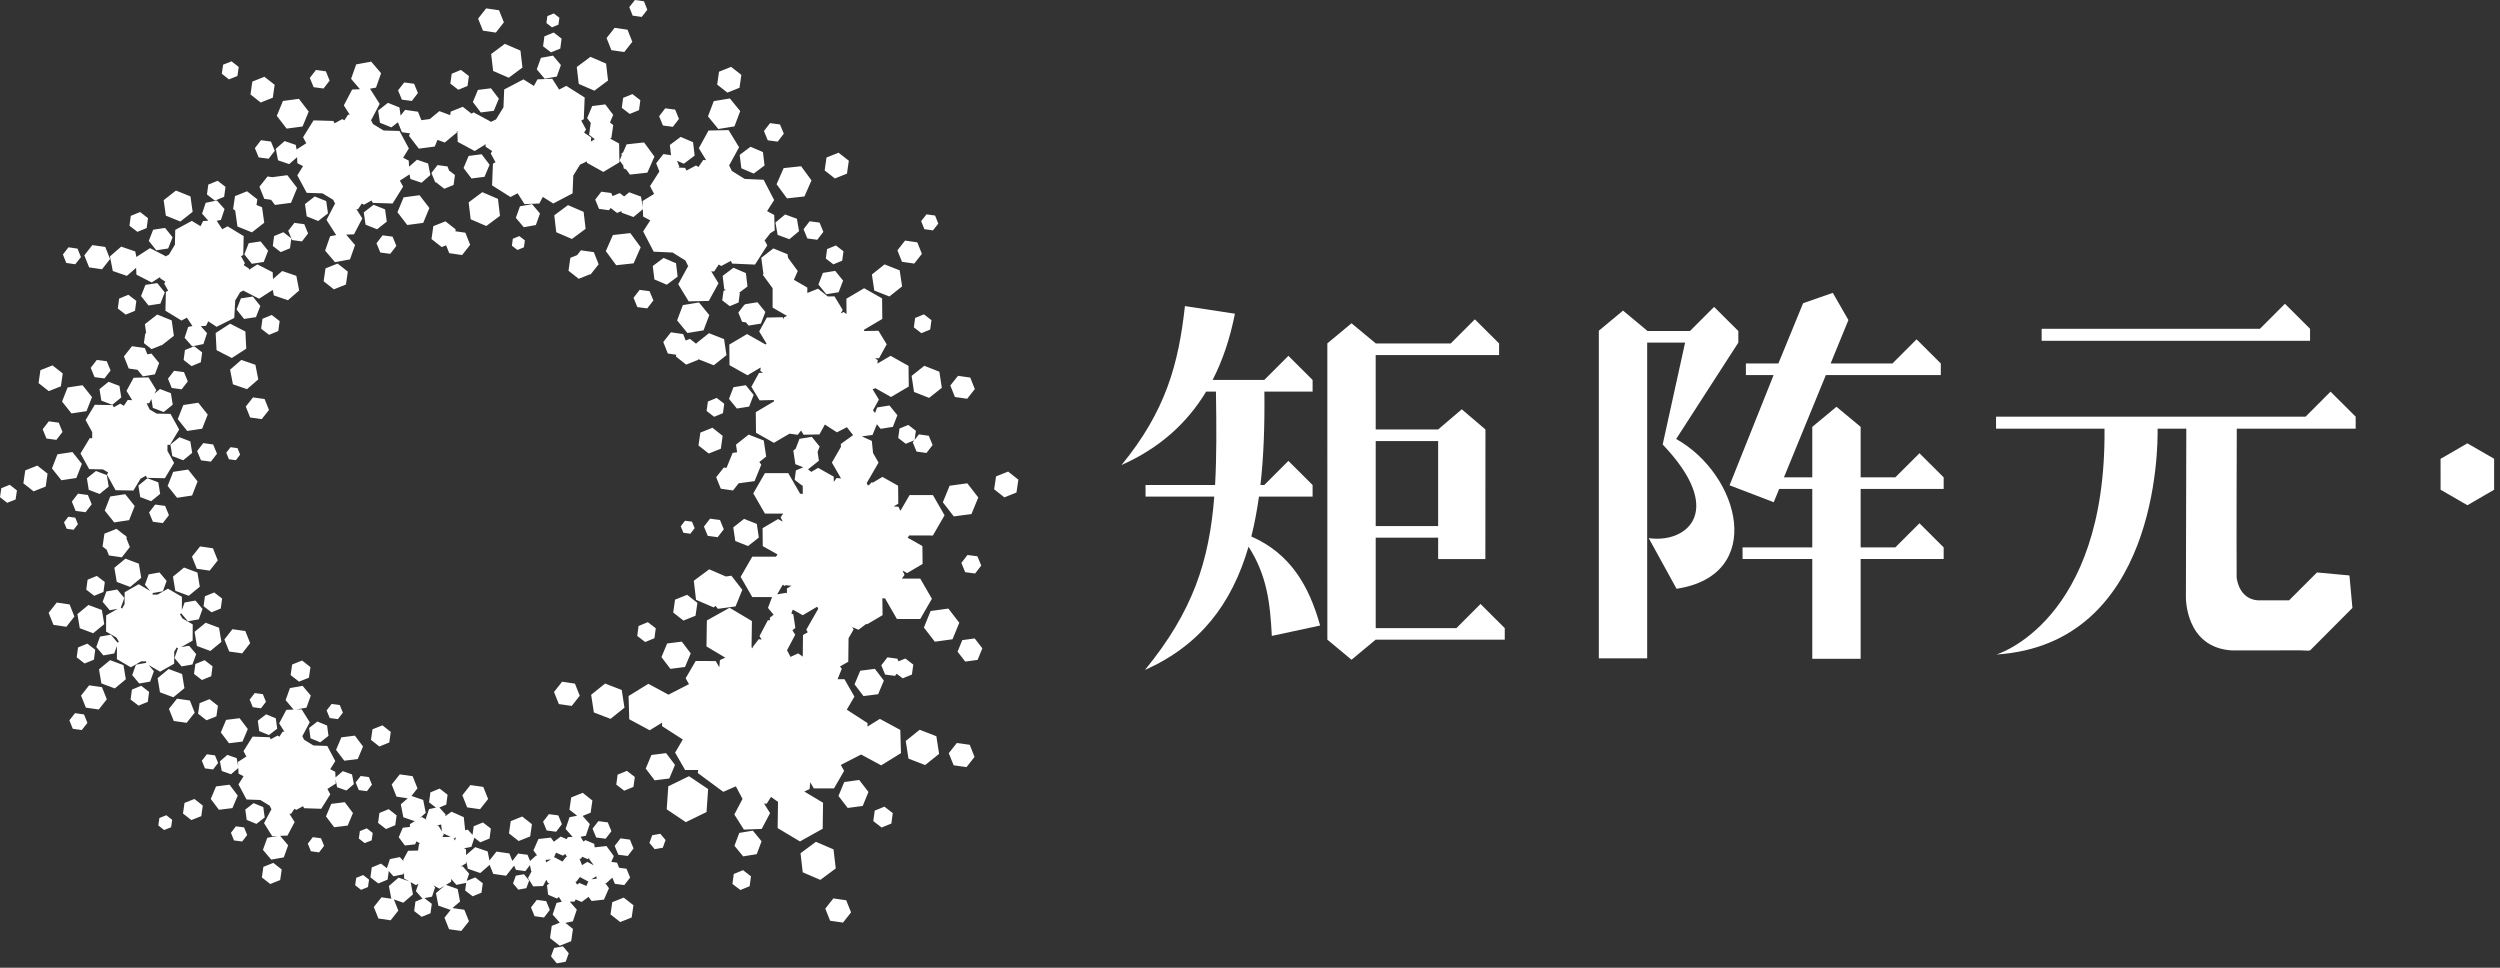 <?xml version="1.0" encoding="UTF-8"?>
<svg width="124px" height="48px" viewBox="0 0 124 48" version="1.1" xmlns="http://www.w3.org/2000/svg" xmlns:xlink="http://www.w3.org/1999/xlink">
    <rect x="0" y="0" width="124" height="48" fill="#333333" stroke="none"/>
    <title>logo</title>
    <g id="页面-1" stroke="none" stroke-width="1" fill="none" fill-rule="evenodd">
        <g id="画板" transform="translate(-40, -87)" fill="#FFFFFF">
            <g id="logo" transform="translate(40, 87)">
                <path d="M31.492,-0 L31.213,0.355 L31.38,0.775 L31.829,0.84 L32.108,0.484 L31.94,0.064 L31.492,-0 Z M23.714,0.923 L23.954,1.522 L24.594,1.616 L24.992,1.107 L24.752,0.508 L24.113,0.416 L23.714,0.923 Z M27.149,0.798 L27.102,1.143 L27.377,1.356 L27.699,1.223 L27.745,0.879 L27.47,0.667 L27.149,0.798 Z M30.086,1.887 L30.324,2.488 L30.965,2.58 L31.363,2.072 L31.124,1.472 L30.484,1.381 L30.086,1.887 Z M27.003,1.802 L26.936,2.295 L27.33,2.597 L27.79,2.409 L27.855,1.916 L27.463,1.613 L27.003,1.802 Z M24.361,2.68 L24.459,3.519 L25.234,3.856 L25.913,3.35 L25.815,2.509 L25.039,2.175 L24.361,2.68 Z M26.83,2.869 L26.624,3.442 L27.017,3.905 L27.617,3.797 L27.821,3.225 L27.428,2.759 L26.83,2.869 Z M28.608,3.323 L28.706,4.163 L29.482,4.497 L30.159,3.993 L30.062,3.154 L29.286,2.819 L28.608,3.323 Z M11.066,3.209 L11.001,3.657 L11.356,3.938 L11.777,3.769 L11.84,3.322 L11.485,3.042 L11.066,3.209 Z M17.666,3.195 L17.413,3.909 L17.854,4.424 L17.466,4.441 L17.054,5.228 L17.349,5.692 L17.267,5.685 L17.079,5.969 L16.977,5.907 L16.598,6.116 L16.535,5.999 L15.551,5.97 L15.032,6.808 L15.192,7.103 L14.715,7.412 L14.715,7.425 L14.667,7.186 L14.117,6.997 L13.679,7.38 L13.791,7.951 L14.343,8.139 L14.736,7.797 L14.75,8.095 L15.031,8.238 L14.747,8.699 L15.213,9.565 L15.997,9.59 L16.527,9.911 L16.63,10.12 L16.605,10.12 L16.195,10.908 L16.672,11.658 L16.691,11.657 L16.376,11.717 L16.125,12.43 L16.616,13.004 L17.359,12.866 L17.611,12.154 L17.17,11.638 L17.558,11.622 L17.97,10.834 L17.677,10.371 L17.759,10.377 L17.946,10.093 L18.049,10.154 L18.428,9.945 L18.491,10.063 L19.474,10.093 L19.994,9.256 L19.833,8.96 L20.31,8.65 L20.31,8.637 L20.356,8.877 L20.908,9.064 L21.346,8.682 L21.235,8.11 L20.684,7.922 L20.29,8.267 L20.274,7.967 L19.995,7.824 L20.279,7.362 L19.814,6.496 L19.029,6.473 L18.499,6.152 L18.395,5.942 L18.419,5.941 L18.831,5.153 L18.355,4.403 L18.338,4.403 L18.65,4.345 L18.902,3.632 L18.411,3.056 L17.666,3.195 Z M35.664,3.557 L35.572,4.195 L36.078,4.594 L36.679,4.354 L36.771,3.714 L36.263,3.316 L35.664,3.557 Z M22.404,3.657 L22.337,4.148 L22.732,4.452 L23.191,4.263 L23.257,3.771 L22.863,3.468 L22.404,3.657 Z M15.367,3.864 L15.556,4.325 L16.048,4.39 L16.35,3.996 L16.162,3.537 L15.671,3.47 L15.367,3.864 Z M12.516,4.046 L12.424,4.685 L12.93,5.085 L13.531,4.846 L13.623,4.206 L13.116,3.808 L12.516,4.046 Z M26.657,3.936 L26.482,4.263 L25.964,3.937 L25.008,4.438 L24.971,5.324 L24.603,5.922 L24.336,6.053 L24.334,6.029 L23.491,5.573 L23.387,5.638 L22.954,5.297 L22.355,5.537 L22.33,5.711 L21.793,5.512 L21.319,5.905 L20.899,5.961 L20.732,5.542 L20.093,5.45 L19.869,5.734 L19.813,5.33 L19.241,5.1 L18.757,5.48 L18.845,6.089 L19.415,6.317 L19.737,6.064 L19.933,6.557 L20.338,6.615 L20.287,6.739 L20.774,7.373 L21.564,7.268 L21.701,6.937 L22.06,7.07 L22.668,6.566 L22.653,6.484 L22.685,6.51 L22.702,7.036 L23.545,7.491 L24.092,7.154 L24.084,7.276 L24.41,7.494 L24.341,7.609 L24.577,8.049 L24.45,8.116 L24.407,9.194 L25.32,9.772 L25.674,9.586 L26.014,10.123 L26.751,10.094 L26.924,9.766 L27.443,10.094 L28.399,9.591 L28.435,8.707 L28.768,8.168 L29.112,8.003 L29.114,8.076 L29.926,8.528 L30.724,8.05 L30.708,7.12 L30.257,6.87 L30.324,6.842 L30.417,6.203 L30.255,6.075 L30.414,5.696 L30.021,5.178 L29.374,5.26 L29.122,5.859 L29.303,6.097 L29.219,6.683 L29.503,6.905 L29.307,7.021 L29.323,6.818 L28.97,6.577 L29.067,6.422 L28.83,5.981 L28.956,5.914 L29,4.836 L28.087,4.258 L27.733,4.444 L27.393,3.907 L26.657,3.936 Z M19.743,4.482 L19.933,4.942 L20.426,5.008 L20.729,4.614 L20.54,4.155 L20.048,4.089 L19.743,4.482 Z M23.705,4.46 L23.454,5.061 L23.847,5.577 L24.493,5.496 L24.744,4.896 L24.351,4.379 L23.705,4.46 Z M30.907,4.855 L30.842,5.349 L31.235,5.651 L31.695,5.463 L31.761,4.971 L31.368,4.667 L30.907,4.855 Z M35.403,5.015 L35.116,5.773 L35.629,6.399 L36.429,6.268 L36.715,5.512 L36.203,4.884 L35.403,5.015 Z M14.033,5.008 L13.729,5.745 L14.216,6.379 L15.007,6.274 L15.312,5.535 L14.825,4.902 L14.033,5.008 Z M32.693,5.765 L32.882,6.225 L33.374,6.291 L33.677,5.898 L33.488,5.438 L32.996,5.372 L32.693,5.765 Z M37.892,6.499 L38.081,6.959 L38.574,7.025 L38.877,6.63 L38.688,6.173 L38.195,6.107 L37.892,6.499 Z M35.142,6.475 L34.662,7.35 L35.023,7.944 L34.881,7.934 L34.644,8.283 L34.523,8.208 L34.05,8.459 L33.982,8.328 L33.658,8.312 L33.695,8.266 L33.58,7.975 L33.919,8.12 L34.455,7.718 L34.376,7.053 L33.76,6.79 L33.223,7.191 L33.284,7.697 L32.904,7.642 L32.545,8.098 L32.706,8.503 L32.241,9.231 L32.443,9.618 L31.872,9.971 L31.883,10.273 L31.792,9.751 L31.208,9.537 L30.957,9.745 L30.739,9.577 L30.38,9.725 L30.318,9.573 L29.825,9.508 L29.523,9.901 L29.711,10.36 L30.202,10.426 L30.289,10.317 L30.606,10.562 L30.822,10.472 L30.836,10.55 L31.42,10.765 L31.886,10.376 L31.898,10.739 L32.252,10.93 L31.901,11.48 L32.423,12.483 L33.362,12.526 L33.999,12.923 L34.141,13.219 L34.121,13.219 L33.64,14.096 L34.158,14.948 L35.156,14.926 L35.637,14.052 L35.276,13.456 L35.418,13.467 L35.653,13.119 L35.773,13.194 L36.249,12.941 L36.316,13.074 L37.447,13.124 L38.057,12.171 L37.915,11.897 L37.944,11.903 L38.212,11.562 L38.426,11.429 L38.401,10.662 L38.047,10.472 L38.398,9.922 L37.876,8.917 L36.935,8.875 L36.299,8.478 L36.156,8.182 L36.178,8.182 L36.658,7.305 L36.14,6.453 L35.142,6.475 Z M12.642,7.348 L12.832,7.808 L13.325,7.873 L13.628,7.48 L13.438,7.02 L12.945,6.954 L12.642,7.348 Z M31.08,7.16 L30.907,7.554 L30.821,7.623 L30.836,7.716 L30.731,7.957 L30.913,8.208 L30.938,8.357 L31.058,8.404 L31.245,8.659 L31.615,8.619 L31.631,8.625 L31.642,8.616 L32.109,8.564 L32.46,7.767 L31.946,7.065 L31.08,7.16 Z M36.69,7.681 L36.77,8.346 L37.384,8.609 L37.922,8.208 L37.842,7.543 L37.226,7.279 L36.69,7.681 Z M40.995,7.813 L40.902,8.452 L41.41,8.852 L42.009,8.612 L42.102,7.972 L41.594,7.574 L40.995,7.813 Z M23.244,7.734 L22.992,8.334 L23.387,8.852 L24.032,8.77 L24.284,8.17 L23.889,7.651 L23.244,7.734 Z M21.398,8.581 L21.587,9.041 L21.648,9.05 L21.647,9.059 L22.038,9.363 L22.499,9.174 L22.565,8.681 L22.277,8.459 L22.194,8.254 L21.701,8.189 L21.398,8.581 Z M38.869,8.339 L38.518,9.137 L39.034,9.839 L39.9,9.744 L40.25,8.947 L39.735,8.245 L38.869,8.339 Z M13.508,8.788 L13.269,8.753 L12.868,9.262 L13.108,9.862 L13.444,9.91 L13.64,10.165 L14.434,10.06 L14.738,9.322 L14.252,8.689 L13.508,8.788 Z M10.332,9.155 L10.265,9.647 L10.659,9.951 L11.118,9.761 L11.185,9.268 L10.792,8.966 L10.332,9.155 Z M8.118,9.929 L8.227,10.697 L8.945,10.987 L9.555,10.508 L9.447,9.741 L8.728,9.451 L8.118,9.929 Z M11.656,9.726 L11.563,10.366 L11.68,10.458 L11.669,10.467 L11.777,11.234 L12.495,11.525 L13.106,11.048 L12.997,10.278 L12.722,10.168 L12.763,9.887 L12.255,9.487 L11.656,9.726 Z M23.246,10.036 L23.345,10.876 L24.121,11.21 L24.799,10.706 L24.7,9.866 L23.924,9.532 L23.246,10.036 Z M20.019,9.788 L19.713,10.526 L20.2,11.16 L20.991,11.055 L21.297,10.317 L20.81,9.683 L20.019,9.788 Z M15.127,10.123 L15.214,10.732 L15.784,10.961 L16.268,10.581 L16.18,9.973 L15.611,9.744 L15.127,10.123 Z M10.203,10.059 L10.023,10.598 L10.332,10.947 L10.074,10.963 L9.946,11.219 L9.515,10.956 L8.692,11.402 L8.676,12.137 L8.379,12.631 L8.2,12.722 L8.199,12.696 L7.441,12.308 L6.764,12.746 L6.71,12.472 L6.011,12.232 L5.453,12.718 L5.595,13.442 L6.294,13.683 L6.751,13.285 L6.767,13.622 L7.525,14.01 L7.944,13.739 L7.942,13.801 L8.203,13.973 L8.145,14.069 L8.34,14.416 L8.228,14.477 L8.205,15.412 L9.003,15.899 L9.269,15.755 L9.545,16.172 L9.335,16.214 L9.156,16.754 L9.532,17.179 L10.09,17.065 L10.269,16.526 L9.959,16.177 L10.219,16.161 L10.33,15.937 L10.745,16.21 L11.619,15.771 L11.668,14.902 L11.912,14.493 L12.091,14.404 L12.093,14.428 L12.851,14.817 L13.529,14.378 L13.583,14.652 L14.281,14.892 L14.839,14.407 L14.698,13.683 L13.999,13.442 L13.541,13.839 L13.525,13.503 L12.767,13.114 L12.347,13.385 L12.351,13.323 L12.088,13.151 L12.147,13.055 L11.953,12.708 L12.064,12.648 L12.087,11.712 L11.289,11.225 L11.023,11.37 L10.748,10.952 L10.958,10.909 L11.138,10.37 L10.76,9.945 L10.203,10.059 Z M25.791,10.233 L25.586,10.806 L25.98,11.271 L26.578,11.162 L26.783,10.589 L26.39,10.124 L25.791,10.233 Z M18.044,10.536 L18.132,11.144 L18.703,11.372 L19.185,10.993 L19.099,10.384 L18.528,10.157 L18.044,10.536 Z M27.493,10.679 L27.59,11.519 L28.368,11.853 L29.046,11.35 L28.948,10.509 L28.172,10.174 L27.493,10.679 Z M6.488,10.705 L6.422,11.197 L6.816,11.5 L7.275,11.311 L7.34,10.819 L6.948,10.517 L6.488,10.705 Z M45.689,10.967 L45.848,11.367 L46.275,11.427 L46.54,11.091 L46.38,10.691 L45.955,10.631 L45.689,10.967 Z M38.463,11.037 L38.57,11.65 L39.155,11.865 L39.633,11.465 L39.526,10.851 L38.941,10.637 L38.463,11.037 Z M39.856,11.368 L40.045,11.827 L40.537,11.893 L40.839,11.5 L40.65,11.041 L40.159,10.975 L39.856,11.368 Z M21.493,11.218 L21.402,11.857 L21.909,12.255 L22.127,12.168 L22.282,12.557 L22.921,12.65 L23.32,12.143 L23.082,11.542 L22.588,11.471 L22.602,11.377 L22.094,10.977 L21.493,11.218 Z M14.297,11.447 L14.486,11.907 L14.978,11.974 L15.281,11.579 L15.093,11.12 L14.601,11.054 L14.297,11.447 Z M7.596,11.394 L7.38,11.948 L7.753,12.415 L8.34,12.325 L8.56,11.77 L8.188,11.305 L7.596,11.394 Z M13.596,11.708 L13.531,12.2 L13.924,12.504 L14.383,12.315 L14.45,11.822 L14.056,11.518 L13.596,11.708 Z M30.4,11.657 L30.049,12.454 L30.563,13.155 L31.428,13.062 L31.779,12.264 L31.264,11.562 L30.4,11.657 Z M18.673,12.065 L18.863,12.524 L19.356,12.59 L19.659,12.197 L19.472,11.738 L18.978,11.672 L18.673,12.065 Z M25.436,11.842 L25.39,12.188 L25.665,12.399 L25.987,12.266 L26.034,11.922 L25.758,11.711 L25.436,11.842 Z M44.511,12.416 L44.738,12.985 L45.347,13.073 L45.726,12.59 L45.498,12.02 L44.891,11.933 L44.511,12.416 Z M12.336,12.063 L12.119,12.617 L12.491,13.084 L13.081,12.993 L13.299,12.438 L12.925,11.974 L12.336,12.063 Z M4.182,12.664 L4.421,13.262 L5.06,13.355 L5.46,12.848 L5.22,12.248 L4.58,12.157 L4.182,12.664 Z M41.024,12.354 L40.961,12.823 L41.335,13.111 L41.773,12.931 L41.836,12.464 L41.46,12.174 L41.024,12.354 Z M3.12,12.622 L3.287,13.042 L3.733,13.107 L4.014,12.752 L3.845,12.332 L3.398,12.266 L3.12,12.622 Z M37.759,12.787 L37.86,13.54 L37.876,13.547 L37.837,13.633 L38.322,14.296 L38.321,15.256 L39.035,15.669 L38.886,15.739 L38.878,15.83 L38.821,15.734 L38.034,15.751 L37.656,16.44 L38.025,17.051 L37.944,17.09 L37.944,17.071 L37.054,16.569 L36.174,17.09 L36.184,18.113 L37.076,18.613 L37.728,18.228 L37.714,18.4 L37.846,18.491 L37.647,18.495 L37.268,19.184 L37.675,19.857 L38.39,19.842 L38.382,19.931 L38.366,19.922 L37.487,20.443 L37.498,21.465 L38.386,21.965 L39.159,21.51 L39.569,21.565 L39.732,21.354 L39.858,21.563 L40.645,21.547 L40.913,21.057 L41.512,21.443 L42.008,21.189 L42.313,21.583 L41.7,22.024 L41.713,22.161 L41.262,22.943 L41.715,23.729 L41.492,23.711 L41.355,23.905 L41.353,23.642 L40.577,23.205 L40.242,23.405 L40.068,23.27 L40.082,23.276 L40.617,22.853 L40.553,22.415 L40.655,22.148 L40.264,21.667 L39.653,21.766 L39.466,22.257 L39.349,22.349 L39.449,23.023 L39.84,23.18 L39.477,23.33 L39.415,23.798 L39.787,24.086 L39.814,24.075 L39.819,24.497 L39.668,24.485 L39.677,24.471 L39.098,23.468 L37.941,23.467 L37.363,24.471 L37.941,25.474 L38.849,25.474 L38.72,25.657 L38.823,25.875 L38.592,25.744 L37.824,26.198 L37.833,27.087 L38.564,27.5 L38.479,27.625 L38.471,27.61 L37.313,27.61 L36.735,28.612 L37.313,29.615 L38.293,29.616 L38.092,30.152 L38.37,30.491 L38.179,30.642 L38.198,30.76 L38.084,30.766 L37.671,31.55 L37.781,31.724 L37.632,31.704 L37.329,32.099 L37.354,32.161 L37.269,32.1 L37.276,32.097 L37.295,30.804 L36.188,30.145 L35.061,30.774 L35.041,32.063 L35.973,32.619 L35.708,32.741 L35.676,33.098 L35.501,32.789 L34.508,32.784 L34.008,33.641 L34.174,33.934 L33.156,34.455 L32.16,33.917 L31.177,34.522 L31.211,35.675 L32.226,36.221 L32.842,35.842 L32.834,36.014 L33.867,36.679 L33.486,37.329 L33.981,38.191 L34.629,38.193 L34.611,38.342 L35.874,39.275 L36.5,39.002 L36.829,39.628 L36.423,40.398 L36.896,41.148 L37.781,41.114 L38.195,40.33 L37.898,39.858 L38.03,39.862 L38.241,39.526 L38.598,39.779 L38.589,39.783 L38.571,41.074 L39.678,41.735 L40.805,41.107 L40.824,39.816 L39.894,39.26 L40.157,39.137 L40.188,38.8 L40.364,39.104 L41.367,39.103 L41.869,38.234 L41.703,37.942 L42.711,37.423 L43.707,37.961 L44.688,37.356 L44.655,36.204 L43.642,35.657 L43.024,36.038 L43.032,35.866 L42,35.2 L42.379,34.552 L41.886,33.69 L41.544,33.688 L41.753,33.17 L41.663,33.056 L42.075,32.823 L42.088,31.658 L42.338,31.221 L42.269,31.103 L42.582,31.236 L42.969,30.943 L43.008,30.965 L43.775,30.513 L43.765,29.673 L43.916,29.685 L43.908,29.698 L44.487,30.702 L45.644,30.702 L46.222,29.7 L45.644,28.697 L44.736,28.697 L44.865,28.513 L44.763,28.297 L44.992,28.426 L45.76,27.973 L45.751,27.083 L45.019,26.67 L45.106,26.546 L45.114,26.559 L46.271,26.561 L46.85,25.558 L46.272,24.555 L45.115,24.555 L44.66,25.34 L44.565,25.138 L44.326,25.118 L44.555,24.983 L44.546,24.093 L43.77,23.655 L43.297,23.935 L43.224,23.924 L43.143,24.026 L43.047,24.083 L42.983,23.946 L42.998,23.945 L43.576,22.945 L43.303,22.468 L43.242,21.868 L42.747,21.644 L43.277,21.573 L43.494,21.043 L43.677,21.27 L44.287,21.172 L44.51,20.594 L44.118,20.112 L43.507,20.21 L43.403,20.483 L43.301,20.352 L43.593,19.821 L43.283,19.31 L43.419,19.254 L44.195,19.691 L45.075,19.172 L45.063,18.149 L44.174,17.648 L43.52,18.034 L43.534,17.861 L43.403,17.771 L43.601,17.768 L43.98,17.078 L43.573,16.406 L42.859,16.42 L42.865,16.33 L42.882,16.34 L43.762,15.819 L43.751,14.798 L42.86,14.296 L41.981,14.817 L41.988,15.575 L41.845,15.476 L41.703,15.545 L41.797,15.371 L41.39,14.698 L41.062,14.705 L40.572,14.319 L40.043,14.531 L40.044,14.264 L39.377,13.879 L39.569,13.444 L39.087,12.787 L39.062,12.61 L38.359,12.321 L37.759,12.787 Z M38.828,28.997 L38.907,29.058 L39.012,29.014 L39.021,29.033 L39.258,29.054 L39.03,29.187 L39.034,29.438 L39.005,29.402 L38.549,29.478 L38.828,28.997 Z M40.534,30.091 L40.591,30.214 L40.574,30.214 L39.992,31.233 L40.067,31.361 L39.829,31.495 L39.817,32.568 L39.588,32.407 L39.21,32.582 L39.037,32.252 L39.443,31.482 L39.303,31.26 L39.449,31.145 L39.349,30.47 L39.249,30.432 L39.323,30.236 L39.816,30.514 L40.534,30.091 Z M28.624,12.655 L28.289,12.789 L28.197,13.429 L28.704,13.828 L29.253,13.609 L29.293,13.614 L29.693,13.107 L29.454,12.507 L28.814,12.415 L28.624,12.655 Z M32.377,13.194 L32.458,13.859 L33.072,14.122 L33.61,13.721 L33.53,13.056 L32.914,12.793 L32.377,13.194 Z M16.145,13.311 L16.053,13.95 L16.559,14.351 L17.159,14.111 L17.252,13.472 L16.745,13.073 L16.145,13.311 Z M43.246,13.615 L43.365,14.411 L44.114,14.706 L44.744,14.205 L44.624,13.409 L43.875,13.114 L43.246,13.615 Z M35.844,13.683 L35.923,14.348 L36,14.381 L35.887,14.429 L35.822,14.896 L36.196,15.185 L36.633,15.005 L36.695,14.537 L36.667,14.515 L37.075,14.21 L36.996,13.545 L36.379,13.281 L35.844,13.683 Z M40.814,13.535 L40.594,14.113 L40.984,14.594 L41.595,14.496 L41.817,13.917 L41.426,13.436 L40.814,13.535 Z M7.212,14.13 L6.995,14.685 L7.367,15.152 L7.955,15.062 L8.173,14.505 L7.801,14.041 L7.212,14.13 Z M31.423,14.771 L31.612,15.232 L32.103,15.296 L32.408,14.902 L32.218,14.443 L31.726,14.377 L31.423,14.771 Z M5.909,14.81 L5.843,15.302 L6.236,15.605 L6.696,15.416 L6.762,14.924 L6.368,14.62 L5.909,14.81 Z M11.949,14.799 L11.733,15.353 L12.105,15.819 L12.696,15.73 L12.912,15.175 L12.541,14.709 L11.949,14.799 Z M36.96,15.089 L36.95,15.114 L36.924,15.11 L36.621,15.503 L36.809,15.962 L36.998,15.989 L37.13,16.149 L37.741,16.051 L37.962,15.473 L37.571,14.992 L36.96,15.089 Z M33.871,15.133 L33.584,15.891 L34.097,16.517 L34.896,16.385 L35.181,15.629 L34.67,15.002 L33.871,15.133 Z M45.39,15.771 L45.327,16.237 L45.701,16.525 L46.137,16.347 L46.2,15.879 L45.826,15.591 L45.39,15.771 Z M7.187,16.079 L7.25,16.521 L7.206,16.538 L7.137,17.017 L7.517,17.317 L7.968,17.138 L7.97,17.117 L8.014,17.134 L8.624,16.657 L8.516,15.891 L7.798,15.601 L7.187,16.079 Z M13.018,15.812 L12.952,16.304 L13.346,16.608 L13.804,16.419 L13.87,15.926 L13.478,15.622 L13.018,15.812 Z M10.697,16.517 L10.741,17.368 L11.499,17.757 L12.214,17.294 L12.171,16.443 L11.414,16.054 L10.697,16.517 Z M32.898,16.965 L33.124,17.534 L33.54,17.595 L33.528,17.685 L34.034,18.085 L34.636,17.845 L34.647,17.769 L34.655,17.823 L35.403,18.117 L36.033,17.617 L35.914,16.82 L35.165,16.526 L34.536,17.027 L34.54,17.06 L34.22,16.807 L34.011,16.89 L33.884,16.57 L33.276,16.483 L32.898,16.965 Z M6.146,17.679 L6.385,18.278 L6.819,18.341 L7.088,18.668 L7.683,18.568 L7.894,18.005 L7.512,17.538 L7.308,17.573 L7.186,17.264 L6.546,17.172 L6.146,17.679 Z M9.173,17.362 L9.108,17.854 L9.501,18.159 L9.96,17.969 L10.027,17.477 L9.633,17.174 L9.173,17.362 Z M4.499,18.244 L4.689,18.705 L5.181,18.77 L5.485,18.376 L5.295,17.917 L4.803,17.852 L4.499,18.244 Z M11.412,18.336 L11.553,19.061 L12.252,19.302 L12.81,18.818 L12.668,18.093 L11.969,17.852 L11.412,18.336 Z M2.005,18.361 L1.912,19.001 L2.419,19.4 L3.02,19.161 L3.111,18.521 L2.604,18.123 L2.005,18.361 Z M45.215,18.644 L45.336,19.441 L46.083,19.735 L46.714,19.235 L46.593,18.437 L45.846,18.143 L45.215,18.644 Z M8.331,18.785 L8.519,19.243 L9.011,19.31 L9.315,18.917 L9.126,18.457 L8.633,18.392 L8.331,18.785 Z M47.137,19.12 L47.364,19.691 L47.972,19.778 L48.351,19.298 L48.125,18.728 L47.517,18.64 L47.137,19.12 Z M6.628,18.737 L6.274,19.387 L6.558,19.851 L6.338,19.836 L6.142,20.127 L5.963,20.021 L5.646,20.201 L5.587,20.093 L4.701,20.077 L4.245,20.836 L4.574,21.434 L4.572,21.736 L4.451,21.733 L3.993,22.493 L4.423,23.269 L5.105,23.282 L5.366,23.434 L5.303,23.538 L5.732,24.314 L6.618,24.33 L6.97,23.746 L7.233,23.596 L7.292,23.702 L8.178,23.719 L8.635,22.961 L8.305,22.363 L8.306,22.061 L8.43,22.064 L8.887,21.304 L8.457,20.528 L7.773,20.516 L7.422,20.309 L7.272,20.003 L7.398,20 L7.51,19.795 L7.58,20.231 L8.12,20.437 L8.567,20.072 L8.477,19.503 L7.936,19.296 L7.66,19.521 L7.753,19.35 L7.368,18.718 L6.628,18.737 Z M4.935,19.301 L5.026,19.871 L5.567,20.078 L6.015,19.713 L5.923,19.141 L5.383,18.936 L4.935,19.301 Z M36.379,19.205 L36.159,19.784 L36.549,20.264 L37.159,20.166 L37.381,19.588 L36.991,19.107 L36.379,19.205 Z M3.353,19.219 L3.078,19.918 L3.546,20.506 L4.29,20.394 L4.564,19.696 L4.096,19.107 L3.353,19.219 Z M12.191,20.166 L12.406,20.707 L12.982,20.789 L13.341,20.333 L13.125,19.793 L12.549,19.71 L12.191,20.166 Z M35.112,19.916 L35.047,20.383 L35.422,20.673 L35.858,20.493 L35.922,20.024 L35.547,19.736 L35.112,19.916 Z M9.092,20.089 L8.817,20.788 L9.285,21.374 L10.027,21.264 L10.303,20.564 L9.835,19.976 L9.092,20.089 Z M2.117,21.291 L2.305,21.752 L2.798,21.817 L3.101,21.424 L2.913,20.964 L2.42,20.897 L2.117,21.291 Z M44.615,21.255 L44.552,21.724 L44.927,22.012 L45.35,21.838 L45.273,21.941 L45.462,22.399 L45.953,22.467 L46.257,22.073 L46.068,21.614 L45.576,21.546 L45.365,21.821 L45.427,21.366 L45.051,21.076 L44.615,21.255 Z M34.738,21.457 L34.645,22.096 L35.153,22.495 L35.754,22.256 L35.844,21.617 L35.338,21.217 L34.738,21.457 Z M36.505,22.055 L36.561,22.433 L36.339,22.463 L36.035,23.207 L35.902,23.189 L35.522,23.67 L35.751,24.239 L36.358,24.327 L36.637,23.972 L37.426,23.864 L37.761,23.044 L37.662,22.916 L38.002,22.646 L37.883,21.849 L37.134,21.556 L36.505,22.055 Z M8.453,22.052 L8.546,22.623 L9.085,22.829 L9.533,22.464 L9.441,21.893 L8.901,21.687 L8.453,22.052 Z M9.778,22.372 L9.968,22.832 L10.459,22.897 L10.762,22.505 L10.573,22.045 L10.081,21.978 L9.778,22.372 Z M11.222,22.457 L11.355,22.778 L11.698,22.825 L11.911,22.549 L11.779,22.227 L11.435,22.181 L11.222,22.457 Z M2.85,22.533 L2.577,23.233 L3.045,23.82 L3.787,23.708 L4.062,23.008 L3.593,22.422 L2.85,22.533 Z M1.252,23.332 L1.159,23.972 L1.667,24.371 L2.266,24.132 L2.359,23.492 L1.851,23.092 L1.252,23.332 Z M8.59,23.404 L8.315,24.101 L8.782,24.69 L9.527,24.577 L9.8,23.878 L9.332,23.29 L8.59,23.404 Z M4.31,23.723 L4.402,24.295 L4.942,24.501 L5.391,24.134 L5.299,23.566 L4.76,23.36 L4.31,23.723 Z M49.404,23.63 L49.31,24.269 L49.818,24.669 L50.417,24.429 L50.511,23.79 L50.003,23.39 L49.404,23.63 Z M6.864,24.084 L6.955,24.656 L7.496,24.86 L7.944,24.496 L7.853,23.925 L7.312,23.719 L6.864,24.084 Z M47.102,24.092 L46.765,24.913 L47.308,25.614 L48.185,25.495 L48.523,24.674 L47.979,23.972 L47.102,24.092 Z M0.065,24.213 L-0,24.66 L0.355,24.94 L0.774,24.773 L0.84,24.325 L0.483,24.046 L0.065,24.213 Z M3.564,24.88 L3.752,25.34 L4.245,25.406 L4.549,25.012 L4.359,24.552 L3.868,24.486 L3.564,24.88 Z M5.469,24.625 L5.195,25.323 L5.664,25.911 L6.405,25.799 L6.68,25.099 L6.212,24.512 L5.469,24.625 Z M7.394,25.419 L7.584,25.879 L8.076,25.944 L8.379,25.552 L8.19,25.092 L7.697,25.026 L7.394,25.419 Z M3.174,25.907 L3.308,26.228 L3.652,26.275 L3.865,25.998 L3.732,25.677 L3.389,25.629 L3.174,25.907 Z M34.915,26.118 L35.105,26.578 L35.597,26.645 L35.9,26.252 L35.712,25.793 L35.219,25.726 L34.915,26.118 Z M36.37,26.159 L36.47,26.834 L37.103,27.085 L37.638,26.661 L37.538,25.987 L36.905,25.736 L36.37,26.159 Z M33.765,26.104 L33.897,26.426 L34.241,26.473 L34.454,26.196 L34.322,25.875 L33.977,25.828 L33.765,26.104 Z M5.18,26.47 L5.087,27.108 L5.292,27.268 L5.404,27.55 L6.043,27.643 L6.441,27.133 L6.274,26.714 L6.287,26.629 L6.219,26.576 L6.202,26.535 L6.159,26.529 L5.779,26.23 L5.18,26.47 Z M9.522,27.61 L9.762,28.21 L10.401,28.303 L10.801,27.795 L10.562,27.194 L9.923,27.103 L9.522,27.61 Z M47.684,27.92 L47.873,28.38 L48.366,28.445 L48.669,28.051 L48.48,27.592 L47.987,27.527 L47.684,27.92 Z M5.673,28.162 L5.791,28.863 L6.456,29.111 L7.005,28.66 L6.886,27.958 L6.221,27.709 L5.673,28.162 Z M8.579,28.602 L8.696,29.304 L9.362,29.551 L9.91,29.1 L9.793,28.399 L9.128,28.15 L8.579,28.602 Z M34.413,28.805 L34.523,29.75 L35.396,30.127 L35.494,30.054 L35.606,30.198 L36.484,30.078 L36.819,29.256 L36.277,28.555 L36.004,28.594 L35.176,28.238 L34.413,28.805 Z M7.374,28.49 L7.188,29.003 L7.445,29.309 L6.879,28.977 L6.182,29.375 L6.18,29.968 L6.058,30.182 L5.991,30.144 L6.166,29.658 L5.814,29.24 L5.277,29.336 L5.09,29.85 L5.443,30.269 L5.836,30.198 L5.265,30.523 L5.261,31.325 L5.776,31.625 L5.898,31.835 L5.83,31.874 L5.498,31.48 L4.961,31.575 L4.775,32.09 L5.128,32.508 L5.665,32.412 L5.801,32.038 L5.798,32.693 L6.489,33.098 L7.006,32.802 L7.25,32.801 L7.25,32.878 L6.742,32.968 L6.557,33.484 L6.908,33.902 L7.447,33.806 L7.633,33.291 L7.376,32.986 L7.941,33.316 L8.638,32.921 L8.641,32.326 L8.763,32.113 L8.829,32.152 L8.654,32.637 L9.006,33.054 L9.544,32.959 L9.731,32.445 L9.378,32.027 L8.987,32.097 L9.555,31.773 L9.559,30.97 L9.046,30.671 L8.923,30.46 L8.989,30.421 L9.321,30.815 L9.86,30.719 L10.045,30.205 L9.694,29.787 L9.156,29.883 L9.02,30.259 L9.024,29.603 L8.331,29.198 L7.815,29.492 L7.571,29.494 L7.571,29.416 L8.079,29.326 L8.264,28.813 L7.912,28.393 L7.374,28.49 Z M4.344,28.754 L4.279,29.247 L4.672,29.551 L5.132,29.362 L5.198,28.868 L4.803,28.565 L4.344,28.754 Z M10.164,29.575 L10.097,30.067 L10.491,30.37 L10.95,30.182 L11.017,29.688 L10.623,29.386 L10.164,29.575 Z M33.483,29.742 L33.391,30.38 L33.898,30.78 L34.498,30.54 L34.591,29.902 L34.083,29.502 L33.483,29.742 Z M2.413,30.396 L2.652,30.994 L3.291,31.088 L3.691,30.58 L3.452,29.98 L2.812,29.887 L2.413,30.396 Z M3.839,30.459 L3.957,31.16 L4.622,31.408 L5.171,30.956 L5.053,30.255 L4.387,30.007 L3.839,30.459 Z M46.158,30.306 L45.825,31.126 L46.367,31.828 L47.245,31.708 L47.581,30.888 L47.039,30.185 L46.158,30.306 Z M31.673,31.049 L31.607,31.541 L32.001,31.845 L32.46,31.656 L32.526,31.163 L32.133,30.859 L31.673,31.049 Z M9.651,31.339 L9.768,32.04 L10.434,32.288 L10.982,31.836 L10.864,31.135 L10.2,30.888 L9.651,31.339 Z M11.129,31.717 L11.369,32.315 L12.01,32.408 L12.408,31.901 L12.169,31.3 L11.529,31.208 L11.129,31.717 Z M47.729,31.75 L47.495,32.324 L47.876,32.814 L48.489,32.731 L48.725,32.156 L48.345,31.666 L47.729,31.75 Z M33.09,31.917 L32.808,32.592 L33.251,33.175 L33.977,33.082 L34.26,32.407 L33.817,31.825 L33.09,31.917 Z M3.871,32.113 L3.804,32.604 L4.198,32.909 L4.659,32.719 L4.723,32.228 L4.331,31.924 L3.871,32.113 Z M43.713,32.999 L43.902,33.458 L44.394,33.524 L44.476,33.418 L44.773,33.646 L45.232,33.457 L45.299,32.964 L44.906,32.661 L44.562,32.802 L44.509,32.671 L44.016,32.604 L43.713,32.999 Z M4.911,33.197 L5.028,33.897 L5.694,34.145 L6.241,33.692 L6.125,32.991 L5.459,32.743 L4.911,33.197 Z M9.69,32.935 L9.623,33.426 L10.016,33.729 L10.477,33.54 L10.542,33.048 L10.149,32.745 L9.69,32.935 Z M14.491,32.959 L14.415,33.483 L14.831,33.81 L15.323,33.613 L15.399,33.089 L14.984,32.762 L14.491,32.959 Z M42.668,33.268 L42.386,33.943 L42.829,34.525 L43.556,34.433 L43.839,33.758 L43.395,33.175 L42.668,33.268 Z M7.818,33.636 L7.934,34.337 L8.6,34.585 L9.148,34.133 L9.031,33.431 L8.365,33.183 L7.818,33.636 Z M27.479,34.322 L27.719,34.922 L28.358,35.014 L28.756,34.507 L28.517,33.908 L27.879,33.814 L27.479,34.322 Z M29.321,34.461 L29.456,35.337 L30.282,35.656 L30.974,35.1 L30.838,34.224 L30.012,33.904 L29.321,34.461 Z M4.02,34.501 L4.259,35.099 L4.899,35.191 L5.298,34.685 L5.058,34.085 L4.42,33.992 L4.02,34.501 Z M6.543,34.204 L6.477,34.696 L6.871,35 L7.331,34.81 L7.395,34.318 L7.002,34.014 L6.543,34.204 Z M14.382,34.129 L14.166,34.726 L14.562,35.195 L14.203,35.208 L13.847,35.878 L14.106,36.293 L14.021,36.288 L13.855,36.539 L13.766,36.484 L13.429,36.667 L13.376,36.566 L12.528,36.536 L12.078,37.256 L12.22,37.522 L11.805,37.789 L11.813,38.001 L11.74,37.605 L11.277,37.442 L10.908,37.762 L10.998,38.241 L11.46,38.403 L11.818,38.094 L11.832,38.372 L12.081,38.502 L11.829,38.904 L12.226,39.654 L12.912,39.679 L13.376,39.962 L13.472,40.157 L13.452,40.157 L13.097,40.828 L13.498,41.471 L13.772,41.462 L13.258,41.554 L13.042,42.152 L13.452,42.637 L14.077,42.525 L14.292,41.927 L13.896,41.457 L14.258,41.445 L14.614,40.775 L14.354,40.36 L14.438,40.365 L14.605,40.115 L14.694,40.17 L15.031,39.986 L15.083,40.087 L15.932,40.116 L16.382,39.398 L16.24,39.131 L16.655,38.865 L16.645,38.653 L16.721,39.048 L17.182,39.209 L17.552,38.893 L17.461,38.411 L17,38.25 L16.642,38.559 L16.629,38.282 L16.379,38.152 L16.631,37.749 L16.233,36.999 L15.548,36.975 L15.083,36.691 L14.987,36.497 L15.007,36.495 L15.363,35.825 L14.961,35.182 L14.689,35.191 L15.201,35.099 L15.416,34.502 L15.008,34.017 L14.382,34.129 Z M12.384,34.7 L12.539,35.076 L12.943,35.132 L13.192,34.808 L13.037,34.43 L12.633,34.376 L12.384,34.7 Z M8.379,35.161 L8.619,35.76 L9.258,35.852 L9.657,35.346 L9.418,34.745 L8.779,34.654 L8.379,35.161 Z M9.901,34.874 L9.825,35.4 L10.242,35.726 L10.733,35.53 L10.809,35.006 L10.392,34.679 L9.901,34.874 Z M16.2,35.238 L16.355,35.614 L16.759,35.669 L17.007,35.347 L16.852,34.969 L16.449,34.915 L16.2,35.238 Z M3.442,35.727 L3.609,36.147 L4.056,36.211 L4.336,35.856 L4.168,35.437 L3.722,35.372 L3.442,35.727 Z M12.787,35.748 L12.858,36.262 L13.338,36.46 L13.749,36.143 L13.679,35.627 L13.2,35.43 L12.787,35.748 Z M11.215,35.706 L10.953,36.327 L11.359,36.865 L12.029,36.782 L12.291,36.16 L11.885,35.623 L11.215,35.706 Z M15.332,36.106 L15.401,36.621 L15.881,36.818 L16.293,36.5 L16.224,35.987 L15.743,35.788 L15.332,36.106 Z M18.475,36.173 L18.4,36.698 L18.816,37.026 L19.307,36.828 L19.383,36.304 L18.969,35.977 L18.475,36.173 Z M44.925,36.752 L45.061,37.628 L45.888,37.947 L46.579,37.391 L46.443,36.516 L45.616,36.196 L44.925,36.752 Z M16.932,36.572 L16.668,37.193 L17.075,37.731 L17.745,37.647 L18.007,37.026 L17.601,36.488 L16.932,36.572 Z M47.059,37.357 L47.3,37.958 L47.939,38.049 L48.337,37.542 L48.099,36.942 L47.46,36.851 L47.059,37.357 Z M32.311,37.447 L32.028,38.122 L32.47,38.704 L33.198,38.613 L33.48,37.937 L33.037,37.355 L32.311,37.447 Z M10.011,37.734 L10.166,38.111 L10.569,38.165 L10.819,37.842 L10.663,37.466 L10.259,37.412 L10.011,37.734 Z M30.633,38.423 L30.568,38.915 L30.961,39.219 L31.42,39.03 L31.487,38.537 L31.093,38.234 L30.633,38.423 Z M19.428,38.914 L19.668,39.514 L20.223,39.595 L19.88,39.895 L20.006,40.537 L20.572,40.731 L20.332,40.876 L20.334,41.016 L19.98,41.055 L19.777,41.526 L20.082,41.937 L20.591,41.878 L20.655,41.731 L20.837,41.834 L20.783,41.855 L20.736,42.187 L20.241,42.199 L19.991,42.66 L20.045,42.749 L19.832,42.511 L19.339,42.612 L19.191,43.061 L18.897,42.835 L18.438,43.025 L18.372,43.517 L18.766,43.82 L19.224,43.629 L19.283,43.202 L19.516,43.465 L20.009,43.363 L20.04,43.268 L20.043,43.574 L20.298,43.717 L19.769,43.531 L19.289,43.945 L19.407,44.567 L19.455,44.582 L18.921,44.507 L18.541,44.988 L18.769,45.558 L19.376,45.646 L19.756,45.164 L19.536,44.611 L20.003,44.775 L20.483,44.362 L20.369,43.755 L20.631,43.903 L20.754,43.83 L20.629,44.202 L20.949,44.568 L20.993,44.558 L20.605,44.719 L20.542,45.187 L20.915,45.475 L21.353,45.297 L21.416,44.828 L21.052,44.547 L21.428,44.473 L21.582,44.013 L21.492,43.908 L21.798,44.08 L22.051,43.931 L21.624,44.299 L21.742,44.92 L22.339,45.129 L22.381,45.093 L22.046,45.519 L22.273,46.089 L22.88,46.175 L23.26,45.694 L23.031,45.125 L22.443,45.039 L22.819,44.716 L22.701,44.095 L22.118,43.89 L22.378,43.736 L22.376,43.592 L22.636,43.889 L23.114,43.793 L23.127,43.753 L23.071,44.168 L23.445,44.456 L23.882,44.276 L23.945,43.808 L23.57,43.52 L23.147,43.694 L23.269,43.332 L22.947,42.966 L22.838,42.988 L23.125,42.816 L23.123,42.683 L23.203,43.089 L23.821,43.303 L24.286,42.898 L24.465,43.345 L25.102,43.437 L25.501,42.933 L25.589,43.144 L26.056,43.208 L26.285,42.913 L26.345,43.201 L26.371,43.21 L26.188,43.552 L26.446,43.965 L26.933,43.948 L27.1,43.634 L27.183,43.804 L27.262,43.808 L27.131,43.907 L27.187,44.379 L27.625,44.566 L27.723,44.492 L27.866,44.729 L27.606,44.782 L27.41,45.362 L27.765,45.764 L27.367,45.923 L27.28,46.53 L27.761,46.91 L28.331,46.682 L28.418,46.074 L28.041,45.775 L28.414,45.699 L28.609,45.119 L28.261,44.723 L28.498,44.717 L28.554,44.612 L28.851,44.739 L29.191,44.484 L29.342,44.689 L29.957,44.621 L30.205,44.054 L30.012,43.792 L30.066,43.808 L30.372,43.532 L30.498,43.838 L30.966,43.9 L31.254,43.526 L31.075,43.089 L30.707,43.041 L30.606,42.789 L30.32,42.749 L30.446,42.463 L30.081,41.963 L29.497,42.028 L29.475,41.855 L29.038,41.669 L28.94,41.742 L28.796,41.504 L29.058,41.453 L29.253,40.873 L28.898,40.47 L29.295,40.311 L29.383,39.705 L28.903,39.324 L28.332,39.552 L28.244,40.16 L28.625,40.459 L28.248,40.535 L28.053,41.115 L28.404,41.513 L28.165,41.519 L28.108,41.623 L27.811,41.495 L27.471,41.75 L27.321,41.546 L26.707,41.614 L26.458,42.179 L26.652,42.444 L26.598,42.427 L26.29,42.703 L26.165,42.397 L25.697,42.335 L25.413,42.703 L25.264,42.33 L24.624,42.239 L24.277,42.68 L24.188,42.231 L23.57,42.019 L23.118,42.413 L23.114,42.132 L23.017,42.078 L23.379,42.003 L23.529,41.553 L23.823,41.779 L24.281,41.59 L24.347,41.097 L23.954,40.793 L23.495,40.983 L23.438,41.411 L23.204,41.149 L23.071,41.177 L23.004,40.532 L22.397,40.261 L22.075,40.492 L22.107,40.406 L21.792,40.051 L22.135,39.909 L22.2,39.418 L21.807,39.113 L21.347,39.303 L21.282,39.796 L21.624,40.058 L21.28,40.131 L21.121,40.608 L21.171,40.664 L20.916,40.523 L20.806,40.591 L21.117,40.318 L20.991,39.677 L20.409,39.479 L20.707,39.1 L20.467,38.5 L19.829,38.408 L19.428,38.914 Z M21.883,40.895 L21.919,41.24 L21.737,40.945 L21.637,40.947 L21.883,40.895 Z M22.012,41.394 L21.978,41.337 L22.36,41.507 L21.943,41.519 L22.012,41.394 Z M22.62,41.522 L22.566,41.688 L22.491,41.567 L22.534,41.585 L22.62,41.522 Z M27.579,42.293 L27.924,42.44 L28.036,42.357 L28.128,42.506 L28.082,42.499 L28.081,42.5 L27.898,42.733 L27.498,42.518 L27.474,42.533 L27.579,42.293 Z M28.845,42.85 L28.743,42.595 L28.819,42.593 L28.875,42.494 L29.151,42.613 L29.238,42.548 L29.216,42.599 L29.454,42.919 L29.133,42.749 L28.87,42.911 L28.845,42.85 Z M27.061,42.653 L27.329,42.623 L27.088,42.773 L27.061,42.653 Z M29.575,43.462 L29.6,43.583 L29.335,43.612 L29.575,43.462 Z M28.763,43.502 L29.166,43.717 L29.19,43.702 L29.084,43.943 L28.739,43.794 L28.626,43.879 L28.536,43.728 L28.581,43.736 L28.763,43.502 Z M17.641,38.811 L17.796,39.188 L18.201,39.242 L18.449,38.919 L18.294,38.542 L17.889,38.489 L17.641,38.811 Z M33.147,39.001 L33.069,40.142 L34.017,40.779 L35.044,40.277 L35.123,39.137 L34.174,38.499 L33.147,39.001 Z M41.875,38.786 L41.588,39.479 L42.046,40.074 L42.791,39.975 L43.075,39.281 L42.617,38.687 L41.875,38.786 Z M10.715,39.006 L10.454,39.628 L10.859,40.165 L11.529,40.082 L11.791,39.461 L11.384,38.921 L10.715,39.006 Z M22.932,39.446 L23.172,40.046 L23.81,40.137 L24.21,39.631 L23.971,39.031 L23.332,38.939 L22.932,39.446 Z M9.152,39.825 L9.076,40.35 L9.491,40.676 L9.984,40.481 L10.058,39.956 L9.644,39.629 L9.152,39.825 Z M16.431,39.872 L16.168,40.493 L16.575,41.031 L17.246,40.948 L17.507,40.326 L17.1,39.788 L16.431,39.872 Z M12.167,40.154 L12.237,40.667 L12.717,40.865 L13.129,40.548 L13.059,40.033 L12.579,39.836 L12.167,40.154 Z M43.386,40.208 L43.316,40.727 L43.729,41.045 L44.212,40.847 L44.281,40.329 L43.868,40.01 L43.386,40.208 Z M18.819,40.323 L18.753,40.816 L19.146,41.12 L19.605,40.93 L19.671,40.44 L19.278,40.135 L18.819,40.323 Z M26.936,40.756 L27.115,41.191 L27.583,41.255 L27.87,40.881 L27.693,40.444 L27.225,40.382 L26.936,40.756 Z M7.906,40.574 L7.852,40.941 L8.142,41.17 L8.487,41.032 L8.54,40.665 L8.25,40.435 L7.906,40.574 Z M25.332,40.729 L25.245,41.335 L25.725,41.715 L26.297,41.487 L26.384,40.879 L25.901,40.499 L25.332,40.729 Z M29.39,41.101 L29.571,41.539 L30.039,41.601 L30.327,41.227 L30.146,40.79 L29.679,40.729 L29.39,41.101 Z M11.454,41.308 L11.607,41.685 L12.012,41.738 L12.26,41.417 L12.105,41.039 L11.701,40.985 L11.454,41.308 Z M17.85,41.223 L17.797,41.59 L18.089,41.818 L18.434,41.682 L18.486,41.314 L18.194,41.085 L17.85,41.223 Z M36.668,41.312 L36.429,41.951 L36.861,42.476 L37.534,42.366 L37.774,41.727 L37.341,41.2 L36.668,41.312 Z M32.351,41.427 L32.212,41.809 L32.473,42.119 L32.874,42.048 L33.012,41.666 L32.751,41.356 L32.351,41.427 Z M15.267,41.845 L15.422,42.223 L15.827,42.278 L16.075,41.954 L15.921,41.577 L15.516,41.523 L15.267,41.845 Z M30.488,41.957 L30.668,42.394 L31.137,42.456 L31.424,42.083 L31.245,41.646 L30.777,41.583 L30.488,41.957 Z M39.706,42.321 L39.816,43.267 L40.69,43.643 L41.453,43.074 L41.343,42.13 L40.47,41.753 L39.706,42.321 Z M13.064,42.996 L12.988,43.52 L13.405,43.847 L13.896,43.651 L13.973,43.127 L13.557,42.799 L13.064,42.996 Z M36.395,43.35 L36.329,43.843 L36.723,44.144 L37.182,43.956 L37.248,43.465 L36.854,43.16 L36.395,43.35 Z M25.586,43.432 L25.447,43.816 L25.707,44.125 L26.107,44.054 L26.247,43.672 L25.986,43.362 L25.586,43.432 Z M17.67,43.539 L17.616,43.907 L17.908,44.136 L18.252,43.997 L18.305,43.631 L18.014,43.402 L17.67,43.539 Z M30.368,44.748 L30.281,45.355 L30.762,45.734 L31.331,45.508 L31.419,44.899 L30.936,44.521 L30.368,44.748 Z M40.935,45.068 L41.174,45.668 L41.813,45.76 L42.213,45.254 L41.972,44.653 L41.334,44.561 L40.935,45.068 Z M26.336,45.008 L26.515,45.443 L26.984,45.508 L27.271,45.132 L27.092,44.696 L26.625,44.634 L26.336,45.008 Z M27.483,47.018 L27.33,47.437 L27.617,47.78 L28.058,47.702 L28.21,47.282 L27.923,46.94 L27.483,47.018 Z" id="Fill-1"></path>
                <path d="M68.235,26.093 L71.332,26.093 L71.332,21.878 L68.235,21.878 L68.235,26.093 Z M73.434,29.958 L72.238,31.155 L68.235,31.155 L68.235,26.667 L71.332,26.667 L71.332,27.731 L73.674,27.731 L73.678,21.303 L73.674,21.303 L73.674,21.3 L73.676,21.3 L72.504,20.302 L71.332,21.3 L71.332,21.303 L68.235,21.303 L68.234,17.61 L74.355,17.61 L74.355,17.035 L73.153,15.838 L71.956,17.035 L68.234,17.035 L68.234,17.031 L68.235,17.031 L67.035,16.035 L65.836,17.031 L65.837,31.726 L65.836,31.726 L67.035,32.723 L68.232,31.728 L74.636,31.728 L74.636,31.155 L73.434,29.958 Z" id="Fill-2"></path>
                <g id="编组" transform="translate(55, 13.78)">
                    <path d="M10.478,17.246 C9.933,15.28 9.002,13.68 7.066,12.83 C7.223,12.206 7.348,11.545 7.445,10.852 L10.105,10.852 L10.105,10.277 L8.904,9.08 L7.707,10.277 L7.518,10.277 C7.68,8.864 7.733,7.317 7.713,5.642 L10.105,5.642 L10.105,5.066 L8.904,3.869 L7.707,5.066 L5.145,5.066 C5.646,4.092 6.013,2.997 6.252,1.78 L3.772,1.402 C3.456,4.28 2.821,6.605 0.628,9.285 C2.498,8.452 3.869,7.227 4.826,5.642 L5.311,5.642 C5.338,7.381 5.347,8.899 5.268,10.277 L1.818,10.277 L1.82,10.852 L5.228,10.852 C4.977,14.067 4.161,16.553 1.789,19.45 C4.537,18.225 6.103,16.164 6.927,13.336 C7.849,14.757 8.002,16.169 8.082,17.761 L10.478,17.246 Z" id="Fill-3"></path>
                    <polygon id="Fill-5" points="35.563 4.822 41.264 4.822 41.264 4.248 40.063 3.051 38.866 4.248 35.799 4.248 36.68 2.097 36.683 2.098 35.907 0.745 34.434 1.259 33.208 4.248 31.596 4.248 31.597 4.822 32.972 4.822 30.786 10.291 32.977 11.13 33.247 10.471 34.889 10.471 34.889 13.371 31.43 13.371 31.432 13.945 34.889 13.945 34.889 18.897 37.288 18.897 37.288 13.945 41.406 13.945 41.406 13.371 40.205 12.174 39.007 13.371 37.288 13.371 37.288 10.471 41.406 10.471 41.406 9.897 40.205 8.7 39.007 9.897 37.288 9.897 37.288 7.393 37.289 7.393 36.089 6.396 34.889 7.393 34.889 9.897 33.483 9.897"></polygon>
                    <path d="M31.221,2.639 L30.019,1.442 L28.822,2.639 L26.7,2.639 L26.7,2.623 L26.701,2.623 L25.502,1.626 L24.302,2.623 L24.302,18.872 L26.7,18.872 L26.7,3.213 L28.581,3.213 L27.469,8.265 L27.758,8.582 C30.509,11.681 28.589,13.18 26.776,12.91 L28.157,15.423 C32.596,14.75 31.316,9.779 28.138,7.993 L31.221,3.213 L31.221,2.639 Z" id="Fill-7"></path>
                    <polyline id="Fill-9" points="46.266 3.124 59.579 3.124 59.579 2.528 58.333 1.287 57.093 2.528 46.266 2.528"></polyline>
                    <path d="M61.841,7.483 L61.841,6.887 L60.595,5.646 L59.355,6.887 L44.004,6.887 L44.004,7.483 L49.384,7.483 C49.472,17.076 44.021,18.684 44.021,18.684 C51.993,18.164 52.034,8.47 52.017,7.483 L53.441,7.483 L53.421,15.842 C53.421,15.842 53.376,18.346 55.708,18.481 L55.714,18.481 C55.721,18.481 55.727,18.482 55.733,18.482 L55.737,18.481 L59.072,18.477 L59.53,18.494 L59.548,18.476 L59.585,18.476 L61.68,16.373 L61.532,14.762 L59.922,14.614 L58.54,15.995 L56.978,15.995 C56.094,15.926 55.956,15.021 55.938,14.87 C55.926,13.06 55.942,8.08 55.944,7.483 L61.841,7.483 Z" id="Fill-11"></path>
                    <polygon id="Fill-13" points="68.708 8.974 67.381 8.21 66.052 8.978 66.053 10.511 67.383 11.279 68.708 10.511"></polygon>
                </g>
            </g>
        </g>
    </g>
</svg>